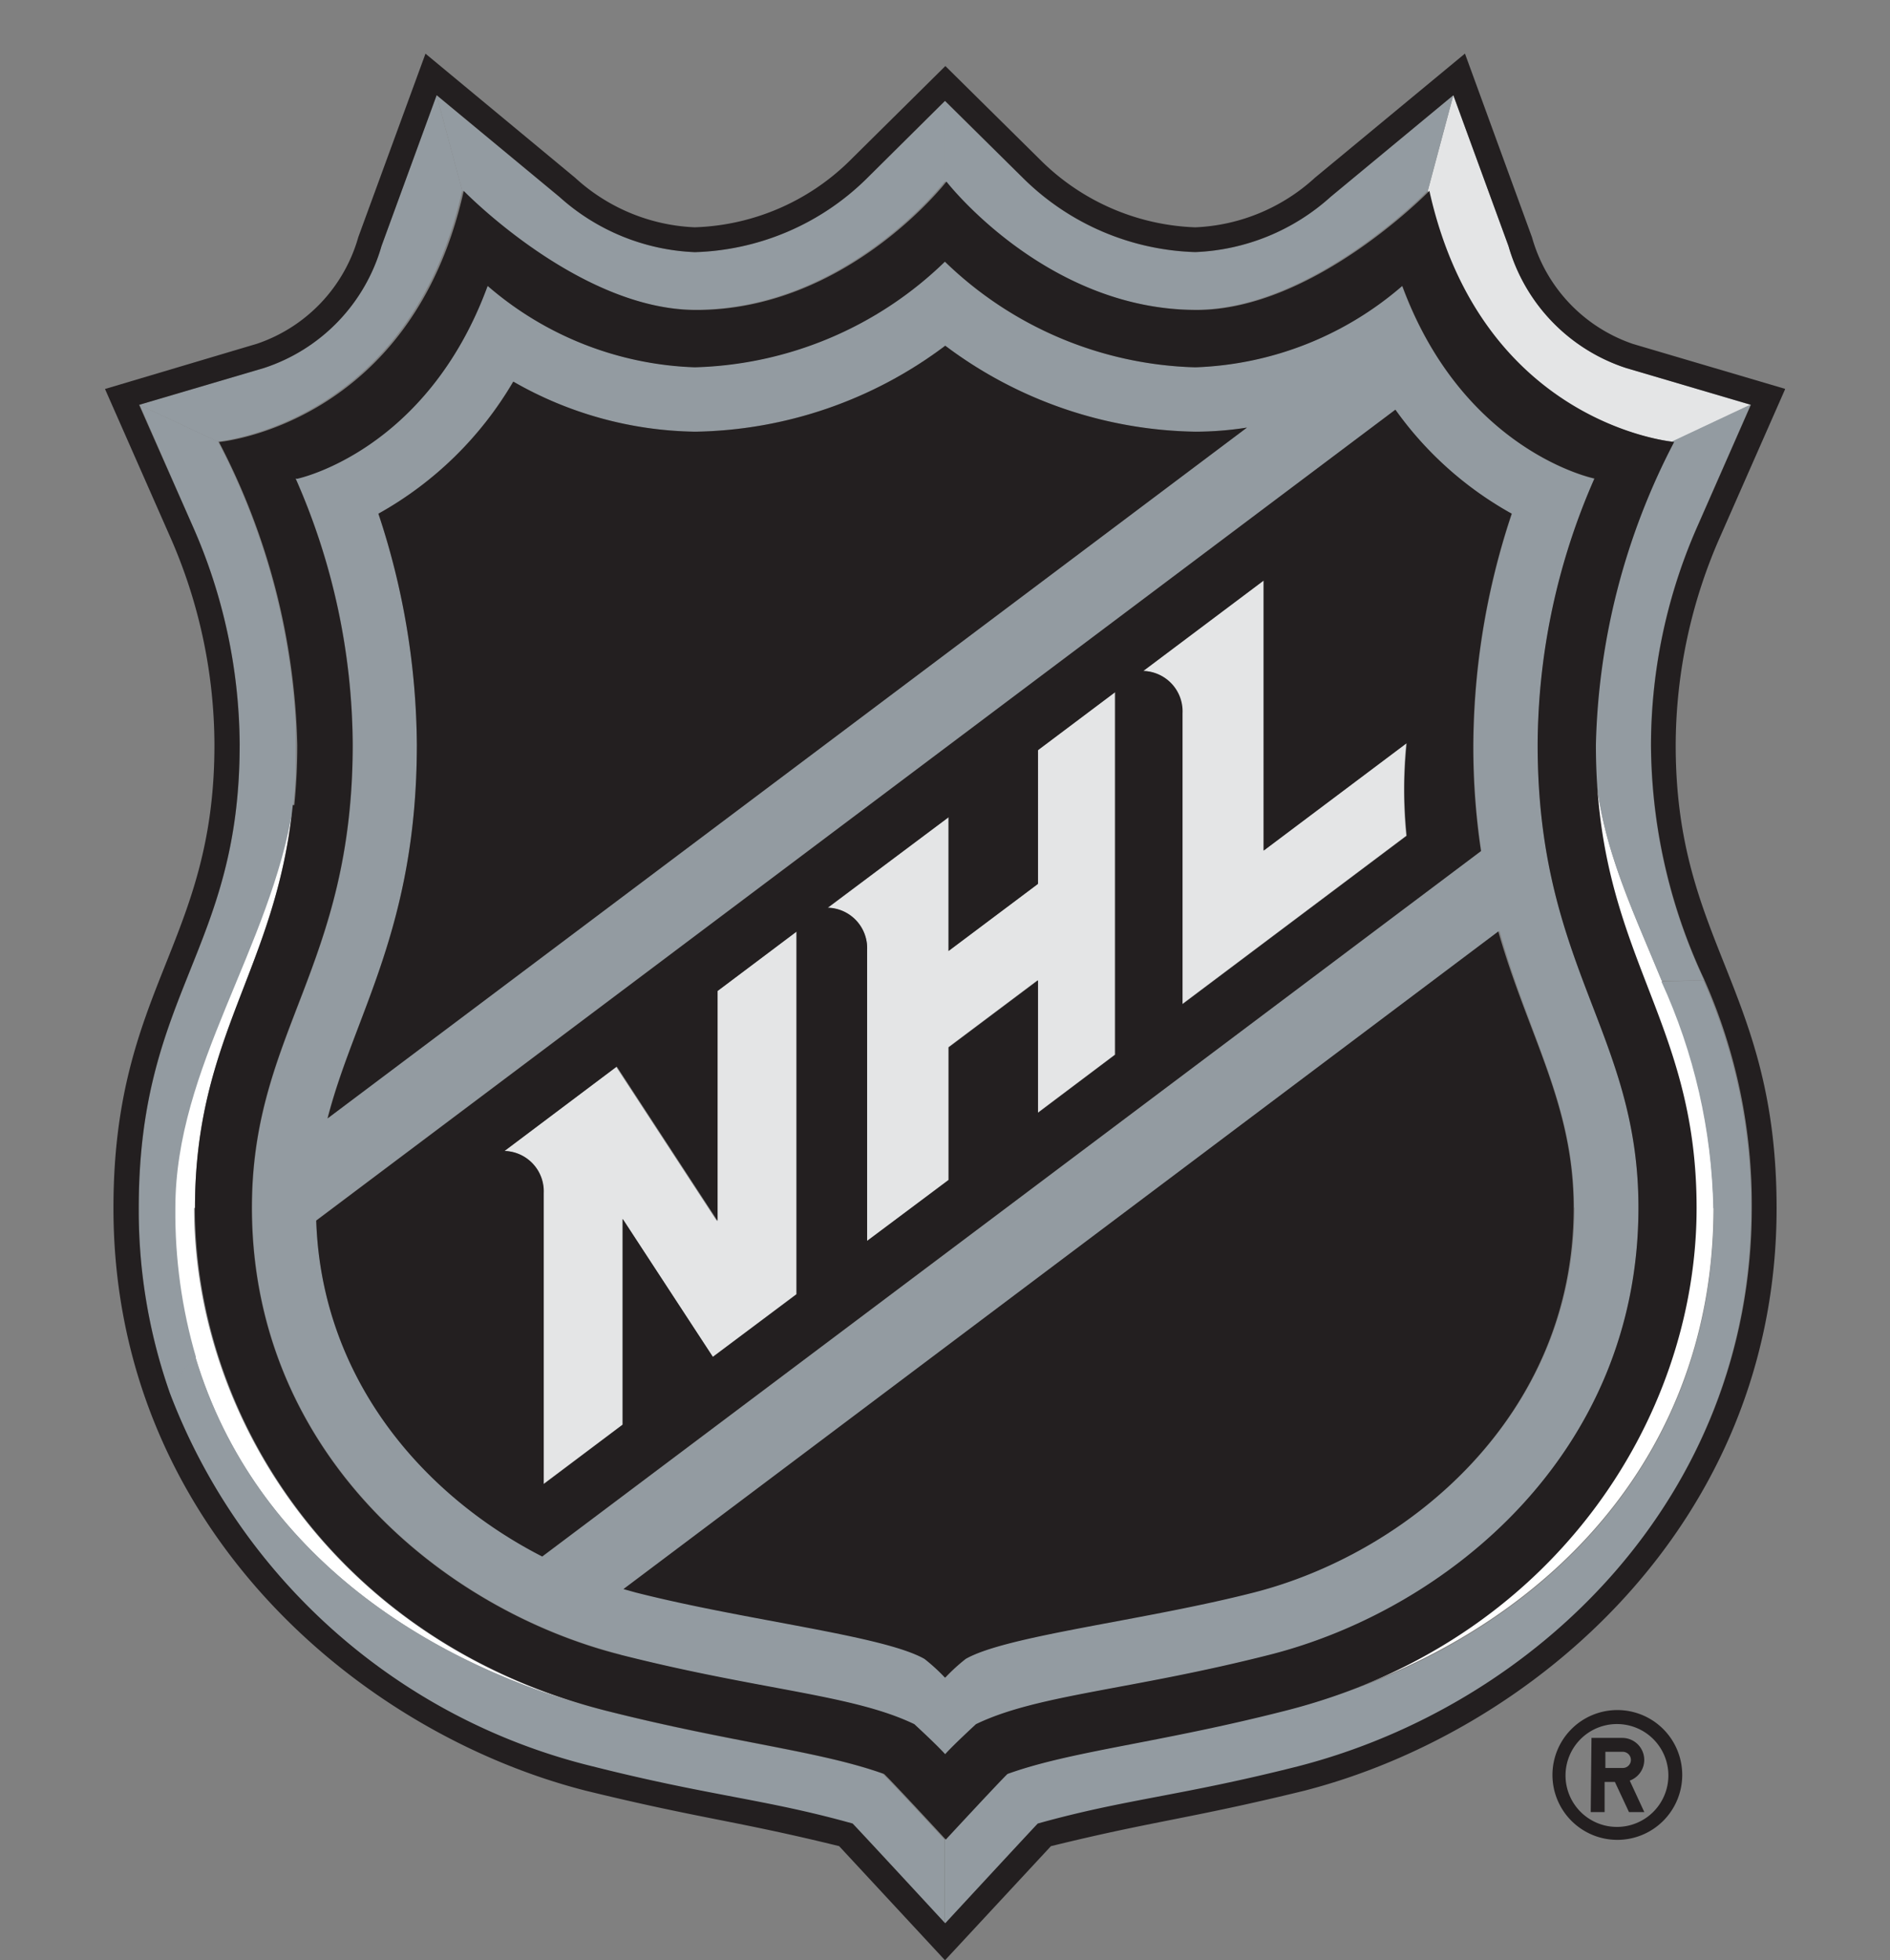 <svg xmlns="http://www.w3.org/2000/svg" xmlns:xlink="http://www.w3.org/1999/xlink" width="72" height="74.655" viewBox="0 0 72 74.655"><rect x="0" y="0" width="72" height="74.655" fill="#808080" stroke="none"/><defs><style>.a{fill:none;}.b{clip-path:url(#a);}.c{fill:#fff;}.d{fill:#e4e5e6;}.e{clip-path:url(#b);}.f{fill:url(#c);}.g{clip-path:url(#d);}.h{fill:url(#e);}.i{clip-path:url(#f);}.j{fill:url(#g);}.k{clip-path:url(#h);}.l{fill:url(#i);}.m{clip-path:url(#j);}.n{fill:url(#k);}.o{clip-path:url(#l);}.p{fill:url(#m);}.q{clip-path:url(#n);}.r{fill:url(#o);}.s{clip-path:url(#p);}.t{fill:url(#q);}.u{fill:#231f20;}</style><clipPath id="a"><rect class="a" width="64" height="72.612" transform="translate(0)"/></clipPath><clipPath id="b"><path class="a" d="M61.033,90.277c0,7.836-3.844,9.4-3.844,17.631a20.953,20.953,0,0,0,1.175,7.021,4.627,4.627,0,0,1,1-1.344,19.59,19.59,0,0,1-.784-5.677c0-5.387,3.628-9.877,4.5-15.351.071-.713.114-1.469.114-2.292a26.176,26.176,0,0,0-2.985-11.542l-2.982-1.4,2,4.576a20.765,20.765,0,0,1,1.81,8.381" transform="translate(-57.189 -77.32)"/></clipPath><linearGradient id="c" x1="-9.251" y1="4.461" x2="-8.859" y2="4.461" gradientUnits="objectBoundingBox"><stop offset="0" stop-color="#fff"/><stop offset="0.11" stop-color="#fff"/><stop offset="0.22" stop-color="#e0e2e4"/><stop offset="0.44" stop-color="#a9afb4"/><stop offset="0.54" stop-color="#939ba1"/><stop offset="1" stop-color="#939ba1"/></linearGradient><clipPath id="d"><path class="a" d="M198.71,90.237c0,3.315,1.348,6.014,2.574,9.011l1.6-.051a21.273,21.273,0,0,1-2.022-8.929,20.7,20.7,0,0,1,1.791-8.4l2.018-4.592-2.978,1.4a26.24,26.24,0,0,0-2.986,11.542" transform="translate(-198.71 -77.28)"/></clipPath><linearGradient id="e" x1="-14.214" y1="6.19" x2="-13.819" y2="6.19" gradientUnits="objectBoundingBox"><stop offset="0" stop-color="#fff"/><stop offset="0.35" stop-color="#fff"/><stop offset="0.56" stop-color="#939ba1"/><stop offset="1" stop-color="#939ba1"/></linearGradient><clipPath id="f"><path class="a" d="M87.356,185.75c-2.441-.882-5.759-1.175-10.579-2.406-6.567-1.665-13.352-5.877-15.629-13.474a4.627,4.627,0,0,0-1,1.344,23.149,23.149,0,0,0,16.087,14.254c4.49,1.136,6.582,1.246,9.924,2.182.439.458,3.526,3.8,3.526,3.8v-3.2s-2.03-2.2-2.351-2.5" transform="translate(-60.15 -169.87)"/></clipPath><linearGradient id="g" x1="-1.533" y1="4.909" x2="-1.454" y2="4.909" gradientUnits="objectBoundingBox"><stop offset="0" stop-color="#fff"/><stop offset="0.15" stop-color="#fff"/><stop offset="0.21" stop-color="#fafafa"/><stop offset="0.29" stop-color="#ebeced"/><stop offset="0.37" stop-color="#d2d5d8"/><stop offset="0.45" stop-color="#afb5ba"/><stop offset="0.51" stop-color="#939ba1"/><stop offset="1" stop-color="#939ba1"/></linearGradient><clipPath id="h"><path class="a" d="M82.226,116.453c5.352,1.36,8.847,1.512,11.2,2.645,0,0,.854.784,1.175,1.144.329-.36,1.175-1.144,1.175-1.144,2.351-1.132,5.842-1.285,11.194-2.645,6.758-1.716,14.046-7.671,14.046-17.027,0-6.692-3.84-9.145-3.84-17.631a25.372,25.372,0,0,1,2.163-10.14s-4.984-1.019-7.334-7.346a12.705,12.705,0,0,1-7.887,3.1A14.247,14.247,0,0,1,94.58,63.38,14.217,14.217,0,0,1,85.051,67.4a12.709,12.709,0,0,1-7.891-3.1c-2.308,6.328-7.3,7.334-7.3,7.334a25.337,25.337,0,0,1,2.182,10.14c0,8.5-3.84,10.97-3.84,17.631,0,9.356,7.284,15.311,14.038,17.027m36.339-17.027c0,7.938-6.32,13.153-12.193,14.649-4.239,1.077-9.423,1.634-10.97,2.527a7,7,0,0,0-.784.717,7,7,0,0,0-.784-.717c-1.567-.893-6.751-1.45-10.99-2.527l-.478-.133,33.342-25.048c1.1,3.985,2.841,6.59,2.841,10.543ZM116.2,72.971a28.209,28.209,0,0,0-1.465,8.8,26.727,26.727,0,0,0,.294,4.051L79.26,112.7c-4.482-2.3-8.4-6.727-8.62-12.8l41.115-30.874a13.462,13.462,0,0,0,4.431,3.961ZM74.477,81.783a28.331,28.331,0,0,0-1.465-8.8,13.654,13.654,0,0,0,5.129-5.031,14.3,14.3,0,0,0,6.927,1.908A16.244,16.244,0,0,0,94.6,66.585a16.279,16.279,0,0,0,9.536,3.275,12.827,12.827,0,0,0,1.959-.157L71.064,96.017C72.087,92.056,74.477,88.776,74.477,81.783Z" transform="translate(-68.2 -63.38)"/></clipPath><linearGradient id="i" x1="-0.398" y1="1.948" x2="-0.367" y2="1.948" gradientUnits="objectBoundingBox"><stop offset="0" stop-color="#939ba1"/><stop offset="0.02" stop-color="#9da4aa"/><stop offset="0.12" stop-color="#c4c7ca"/><stop offset="0.2" stop-color="#dbdddf"/><stop offset="0.25" stop-color="#e4e5e6"/><stop offset="0.75" stop-color="#e4e5e6"/><stop offset="0.8" stop-color="#dcdedf"/><stop offset="0.87" stop-color="#c7cbce"/><stop offset="0.96" stop-color="#a5abb0"/><stop offset="1" stop-color="#939ba1"/></linearGradient><clipPath id="j"><path class="a" d="M95.978,55.379c5.748,0,9.529-4.89,9.529-4.89v-3.06L102.5,50.407a9.732,9.732,0,0,1-6.523,2.782,8.2,8.2,0,0,1-5.164-2.108L86.14,47.21l.976,3.632s4.4,4.537,8.862,4.537" transform="translate(-86.14 -47.21)"/></clipPath><linearGradient id="k" x1="-2.915" y1="19.955" x2="-2.793" y2="19.955" gradientUnits="objectBoundingBox"><stop offset="0" stop-color="#fff"/><stop offset="0.25" stop-color="#fff"/><stop offset="0.34" stop-color="#fafafa"/><stop offset="0.45" stop-color="#ebeced"/><stop offset="0.57" stop-color="#d2d5d8"/><stop offset="0.7" stop-color="#afb5ba"/><stop offset="0.79" stop-color="#939ba1"/><stop offset="1" stop-color="#939ba1"/></linearGradient><clipPath id="l"><path class="a" d="M164.836,141.908c0,10.159-7.252,16.847-16.377,19.151-4.807,1.215-8.122,1.524-10.579,2.406-.31.294-2.351,2.5-2.351,2.5v3.225s3.1-3.342,3.526-3.8c3.346-.936,5.438-1.046,9.924-2.182,9.078-2.351,17.278-10.253,17.278-21.275a21.13,21.13,0,0,0-1.818-8.7l-1.6.051a21.774,21.774,0,0,1,1.979,8.647" transform="translate(-135.53 -133.23)"/></clipPath><linearGradient id="m" x1="-2.369" y1="3.351" x2="-2.292" y2="3.351" gradientUnits="objectBoundingBox"><stop offset="0" stop-color="#fff"/><stop offset="0.2" stop-color="#fff"/><stop offset="0.33" stop-color="#fafbfb"/><stop offset="0.47" stop-color="#edeff0"/><stop offset="0.63" stop-color="#d7dadc"/><stop offset="0.78" stop-color="#b9bec2"/><stop offset="0.93" stop-color="#939ba1"/><stop offset="1" stop-color="#939ba1"/></linearGradient><clipPath id="n"><path class="a" d="M145.1,55.379c4.459,0,8.862-4.537,8.862-4.537l.968-3.632-4.674,3.871a8.187,8.187,0,0,1-5.16,2.108,9.732,9.732,0,0,1-6.523-2.782l-3.013-2.978v3.06s3.789,4.89,9.536,4.89" transform="translate(-135.56 -47.21)"/></clipPath><linearGradient id="o" x1="-3.814" y1="19.952" x2="-3.692" y2="19.952" xlink:href="#k"/><clipPath id="p"><path class="a" d="M69.526,50.842l-.976-3.632-2.1,5.744A6.881,6.881,0,0,1,61.976,57.6L57.22,59l2.982,1.4s7.334-.639,9.325-9.564" transform="translate(-57.22 -47.21)"/></clipPath><linearGradient id="q" x1="-4.042" y1="12.988" x2="-3.851" y2="12.988" gradientUnits="objectBoundingBox"><stop offset="0" stop-color="#fff"/><stop offset="0.39" stop-color="#fff"/><stop offset="0.47" stop-color="#fafafa"/><stop offset="0.57" stop-color="#ebeced"/><stop offset="0.67" stop-color="#d2d5d8"/><stop offset="0.79" stop-color="#afb5ba"/><stop offset="0.87" stop-color="#939ba1"/><stop offset="1" stop-color="#939ba1"/></linearGradient></defs><rect class="a" width="72" height="72"/><g class="b" transform="translate(4 2.043)"><path class="c" d="M61.45,131.551c0-6.594,3.091-9.1,3.726-15.351-.87,5.485-4.5,9.963-4.5,15.351a19.59,19.59,0,0,0,.784,5.677c2.276,7.585,9.062,11.809,15.629,13.474-10.116-2.562-15.672-11.057-15.672-19.151" transform="translate(-58.022 -87.587)"/><path class="c" d="M182.91,119.321c-1.226-2.982-2.574-5.681-2.574-9.011,0,8.028,3.836,10.3,3.836,17.631,0,8.095-5.54,16.589-15.672,19.151,9.125-2.312,16.377-8.992,16.377-19.151a21.774,21.774,0,0,0-1.979-8.647" transform="translate(-123.6 -84.005)"/><path class="d" d="M190.074,57.6a6.886,6.886,0,0,1-4.482-4.647l-2.1-5.744-.972,3.632c1.986,8.925,9.325,9.564,9.325,9.564l2.978-1.4" transform="translate(-132.127 -45.627)"/><path class="d" d="M100.826,139.549l-3.84-5.877-4.267,3.2a1.536,1.536,0,0,1,1.493,1.606v11.08l3.009-2.257v-7.836l3.444,5.25,3.181-2.386V128.52l-3.009,2.261" transform="translate(-77.51 -95.08)"/><path class="d" d="M132.165,112.561l-3.4,2.551v-5.093l-4.588,3.444a1.54,1.54,0,0,1,1.5,1.606v11.084l3.091-2.323v-5.058l3.4-2.551v5.05l2.942-2.214V105.25l-2.942,2.21" transform="translate(-96.645 -80.927)"/><path class="d" d="M159.4,104.675V94.39l-4.588,3.444a1.536,1.536,0,0,1,1.493,1.61v11.08l8.541-6.414a17.586,17.586,0,0,1,0-3.526" transform="translate(-115.274 -74.322)"/><g class="e" transform="translate(1.289 13.38)"><rect class="f" width="5.998" height="37.605" transform="translate(-0.019 -0.004)"/></g><g class="g" transform="translate(56.736 13.364)"><rect class="h" width="5.963" height="21.941" transform="translate(0 0.012)"/></g><g class="i" transform="translate(2.449 49.641)"><rect class="j" width="29.538" height="21.58" transform="translate(0.012)"/></g><g class="k" transform="translate(5.603 7.918)"><rect class="l" width="75.887" height="76.878" transform="translate(-26.731 18.694) rotate(-34.99)"/></g><g class="m" transform="translate(12.632 1.583)"><rect class="n" width="19.367" height="8.165"/></g><g class="o" transform="translate(31.982 35.285)"><rect class="p" width="30.733" height="35.959" transform="translate(0.016 -0.02)"/></g><g class="q" transform="translate(31.994 1.583)"><rect class="r" width="19.37" height="8.165" transform="translate(0.004)"/></g><g class="s" transform="translate(1.301 1.583)"><rect class="t" width="12.306" height="13.192"/></g><path class="u" d="M58.069,69.5c0,7.542-3.847,9.258-3.847,17.631,0,12.067,9.329,19.982,17.991,22.191,4.376,1.07,5.7,1.14,9.654,2.112L85.9,115.78l4.035-4.345c3.953-.972,5.278-1.042,9.654-2.112,8.667-2.229,17.991-10.124,17.991-22.191,0-8.369-3.844-10.085-3.844-17.631a19.735,19.735,0,0,1,1.716-7.989l2.457-5.579-5.787-1.708a6,6,0,0,1-3.859-4.063l-2.555-7-5.716,4.729a7.192,7.192,0,0,1-4.557,1.888,8.8,8.8,0,0,1-5.842-2.507l-3.679-3.636L82.243,47.27a8.811,8.811,0,0,1-5.877,2.508,7.184,7.184,0,0,1-4.557-1.888l-5.7-4.725L63.55,50.15a6.015,6.015,0,0,1-3.859,4.063L53.9,55.936l2.457,5.575A19.739,19.739,0,0,1,58.069,69.5m1.888-14.363a6.881,6.881,0,0,0,4.478-4.647l2.1-5.744,4.674,3.871a8.2,8.2,0,0,0,5.164,2.108,9.732,9.732,0,0,0,6.523-2.782L85.9,44.962l3.013,2.978a9.732,9.732,0,0,0,6.523,2.782,8.187,8.187,0,0,0,5.16-2.108l4.67-3.867,2.1,5.744a6.886,6.886,0,0,0,4.482,4.647l4.753,1.4-2.014,4.58a20.7,20.7,0,0,0-1.791,8.369,21.272,21.272,0,0,0,2.022,8.929,21.13,21.13,0,0,1,1.818,8.7c0,11.021-8.2,18.936-17.278,21.275-4.486,1.136-6.578,1.246-9.924,2.182-.435.458-3.526,3.8-3.526,3.8s-3.087-3.342-3.526-3.8c-3.342-.936-5.434-1.046-9.924-2.182A23.088,23.088,0,0,1,56.36,94.148a20.953,20.953,0,0,1-1.175-7.021c0-8.228,3.844-9.795,3.844-17.631a20.765,20.765,0,0,0-1.806-8.377L55.2,56.54Z" transform="translate(-53.9 -43.164)"/><path class="u" d="M104.31,153.548l.478.133c4.239,1.077,9.423,1.634,10.99,2.527a7,7,0,0,1,.784.717,7,7,0,0,1,.784-.717c1.567-.893,6.747-1.45,10.97-2.527,5.877-1.5,12.193-6.711,12.193-14.649,0-3.953-1.736-6.559-2.872-10.531" transform="translate(-84.56 -95.068)"/><path class="u" d="M75.54,100.992l35.027-26.313a12.828,12.828,0,0,1-1.959.157,16.279,16.279,0,0,1-9.536-3.275,16.244,16.244,0,0,1-9.528,3.275,14.3,14.3,0,0,1-6.927-1.908,13.654,13.654,0,0,1-5.14,5.031,28.33,28.33,0,0,1,1.465,8.8c0,6.994-2.39,10.273-3.4,14.234" transform="translate(-67.062 -60.437)"/><path class="u" d="M83.04,121.465l35.771-26.873a26.725,26.725,0,0,1-.294-4.051,28.21,28.21,0,0,1,1.465-8.8,13.462,13.462,0,0,1-4.431-3.961L74.44,108.665c.2,6.073,4.118,10.5,8.62,12.8m27.477-37.178V94.572l5.446-4.09a17.588,17.588,0,0,0,0,3.526l-8.541,6.414V89.342a1.536,1.536,0,0,0-1.493-1.61Zm-12,9.011v5.093l3.4-2.551V90.748l2.942-2.21v13.807l-2.942,2.214V99.513l-3.4,2.551v5.05l-3.111,2.323V98.353a1.54,1.54,0,0,0-1.5-1.606Zm-12.647,9.5,3.84,5.877V99.92l3.009-2.261v13.811l-3.189,2.386L86.116,108.6v7.836L83.107,118.7v-11.08a1.536,1.536,0,0,0-1.493-1.606Z" transform="translate(-66.393 -64.22)"/><path class="u" d="M66.376,79.349c-.635,6.269-3.726,8.757-3.726,15.351,0,8.095,5.544,16.589,15.672,19.151,4.807,1.215,8.126,1.524,10.579,2.406.313.294,2.351,2.5,2.351,2.5s2.037-2.2,2.351-2.5c2.445-.882,5.759-1.175,10.579-2.406,10.12-2.562,15.672-11.057,15.672-19.151,0-7.346-3.836-9.615-3.836-17.631A26.176,26.176,0,0,1,119,65.526s-7.338-.639-9.325-9.564c0,0-4.4,4.537-8.862,4.537-5.748,0-9.536-4.89-9.536-4.89S87.5,60.5,81.75,60.5c-4.463,0-8.862-4.537-8.862-4.537-1.99,8.925-9.325,9.564-9.325,9.564a26.24,26.24,0,0,1,2.985,11.542c0,.823-.043,1.567-.114,2.292m.106-12.432s4.937-1.019,7.26-7.346a12.709,12.709,0,0,0,7.891,3.1,14.217,14.217,0,0,0,9.529-4.024,14.247,14.247,0,0,0,9.536,4.024,12.705,12.705,0,0,0,7.887-3.1c2.335,6.328,7.319,7.334,7.319,7.334a25.373,25.373,0,0,0-2.163,10.14c0,8.5,3.84,10.97,3.84,17.631,0,9.356-7.287,15.311-14.042,17.027-5.352,1.36-8.851,1.512-11.194,2.645,0,0-.854.784-1.175,1.144-.321-.36-1.175-1.144-1.175-1.144-2.351-1.132-5.846-1.285-11.2-2.645C72.1,110,64.817,104.044,64.817,94.688c0-6.692,3.84-9.145,3.84-17.631a25.337,25.337,0,0,0-2.174-10.14Z" transform="translate(-59.222 -50.736)"/><path class="u" d="M194.64,206.662a2.472,2.472,0,1,0,2.472-2.472,2.472,2.472,0,0,0-2.472,2.472m4.416,0a1.959,1.959,0,1,1-1.959-1.939,1.959,1.959,0,0,1,1.959,1.939Z" transform="translate(-139.499 -141.103)"/><path class="u" d="M198.36,209.725h.529v-1.148h.392l.537,1.148h.584l-.556-1.2a.838.838,0,0,0-.282-1.626h-1.175m.529.529h.662a.31.31,0,0,1,.31.31.306.306,0,0,1-.31.306h-.662Z" transform="translate(-141.761 -142.751)"/></g></svg>